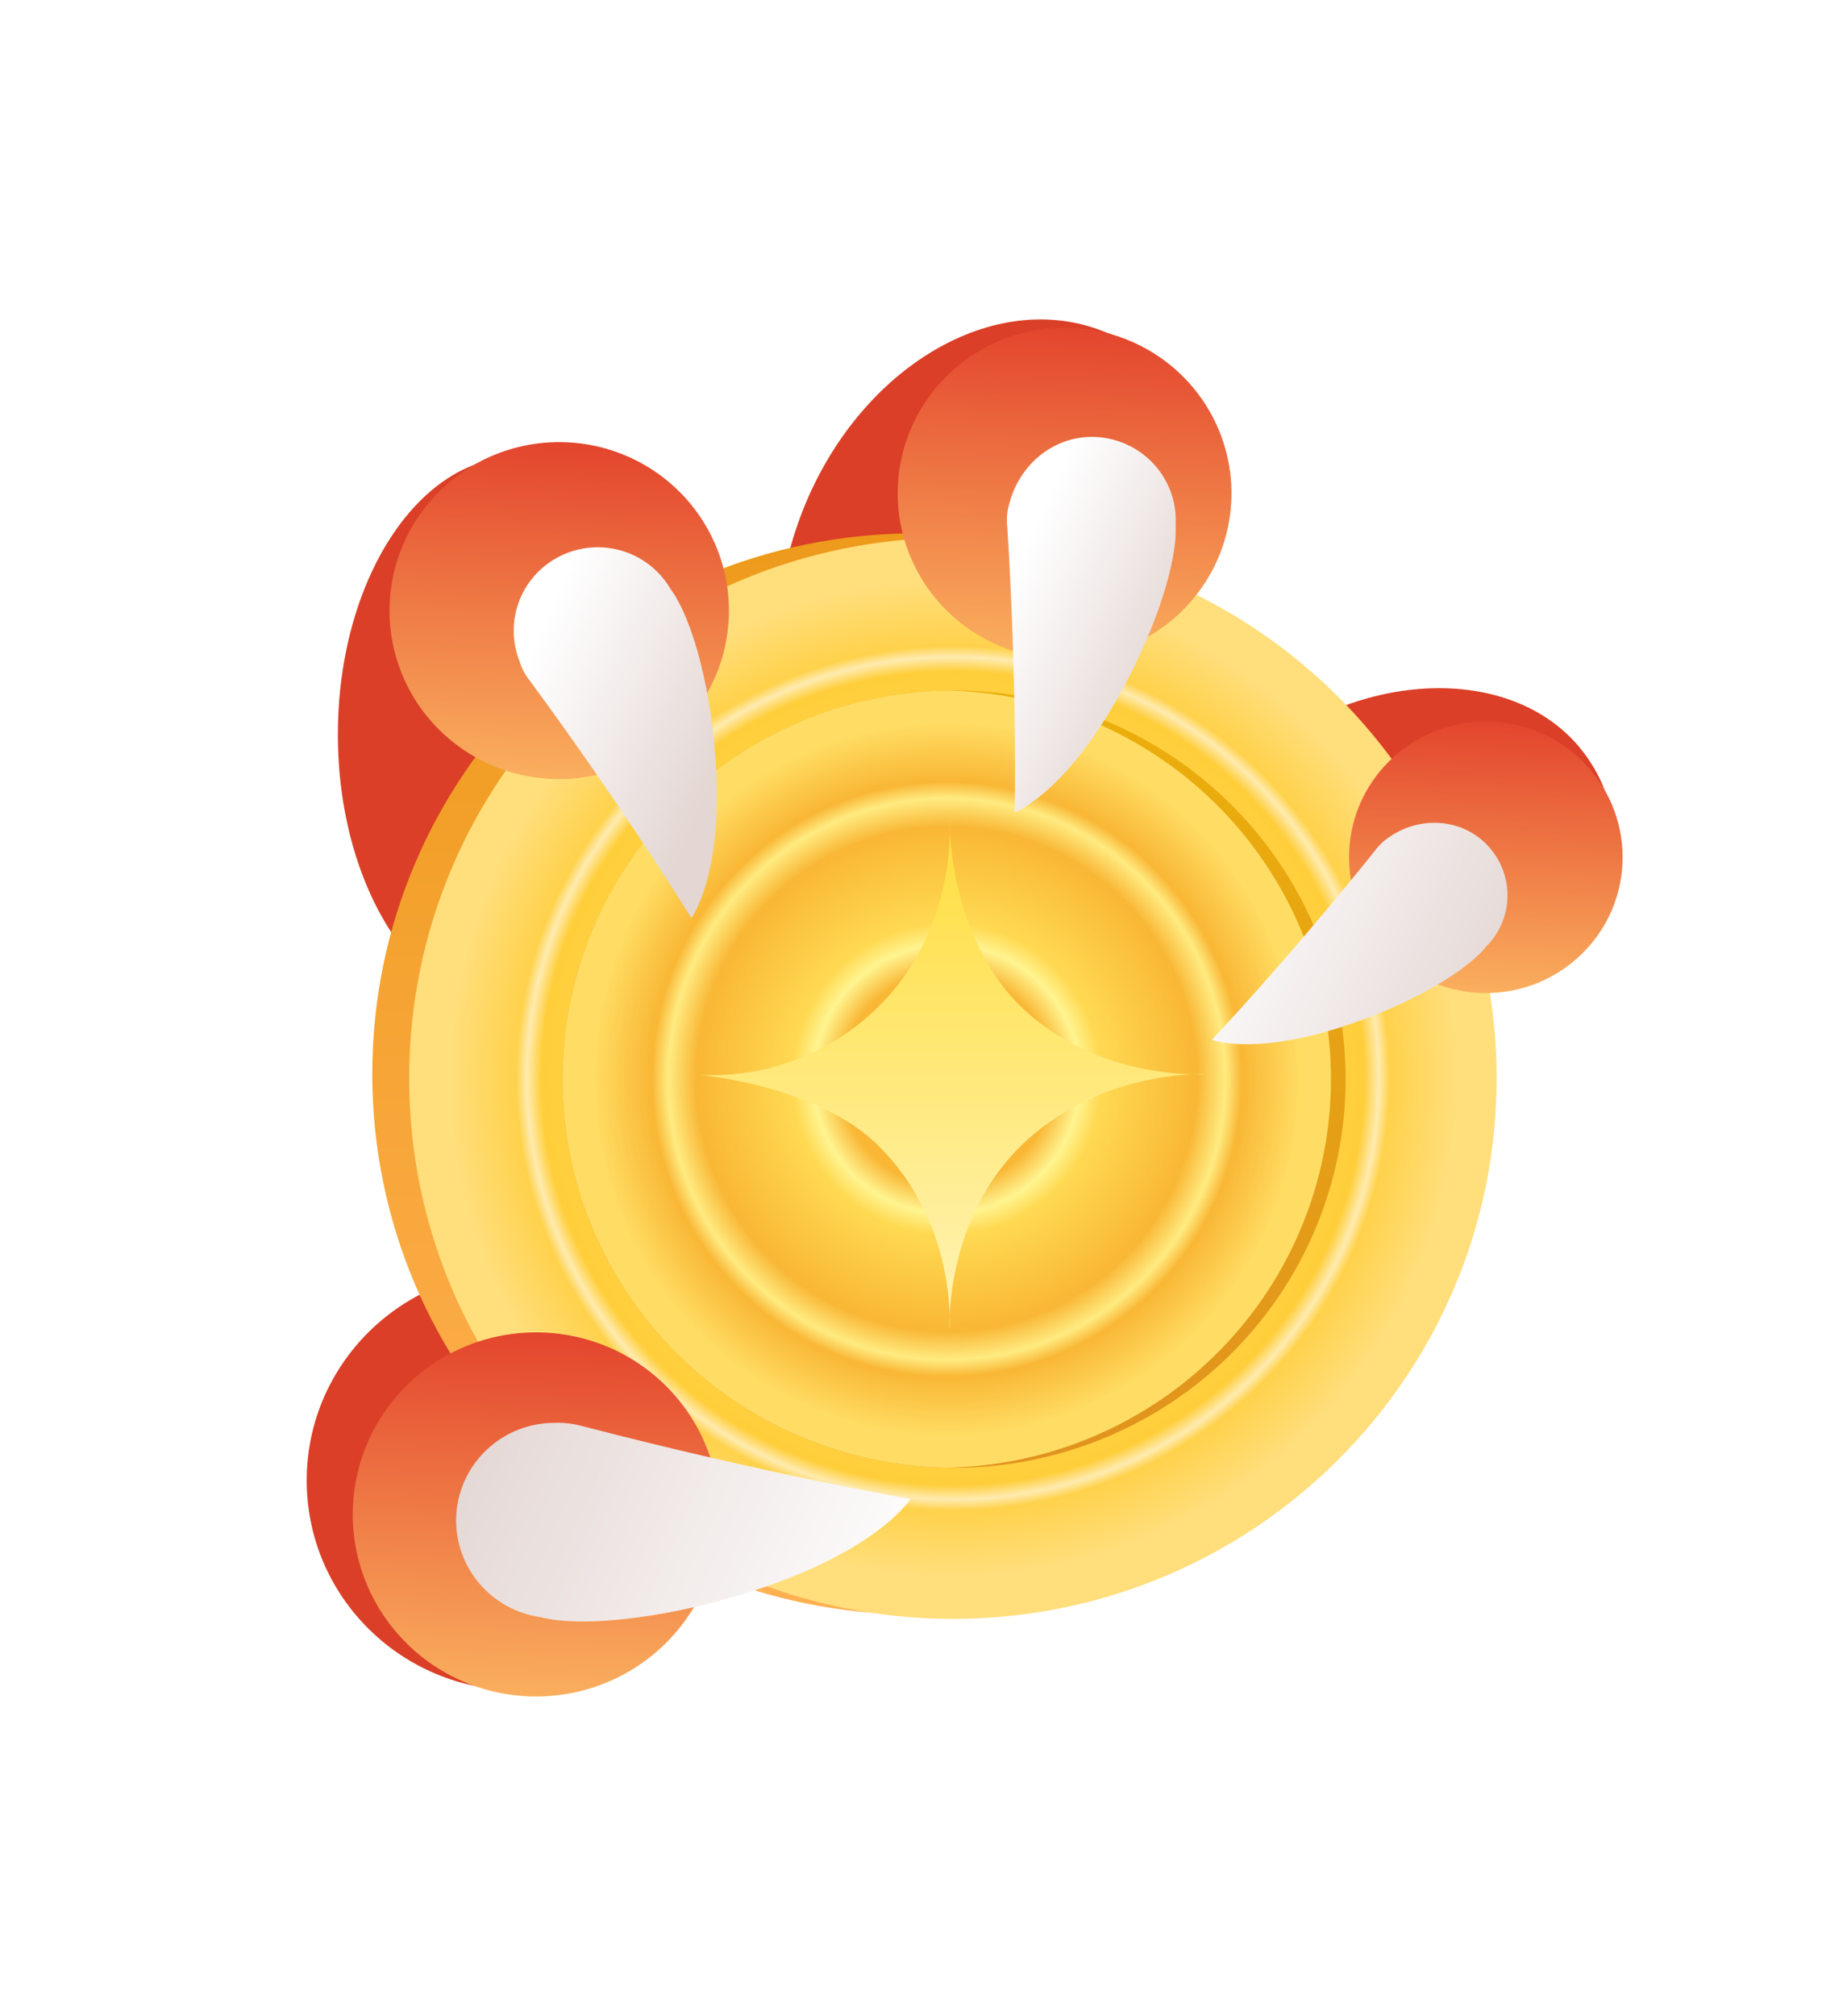 <svg width="428" height="467" viewBox="0 0 428 467" fill="none" xmlns="http://www.w3.org/2000/svg">
    <g filter="url(#filter0_d_1926_3017)">
        <path d="M120.062 350.588C147.119 350.588 169.054 328.822 169.054 301.973C169.054 275.123 147.119 253.357 120.062 253.357C93.004 253.357 71.07 275.123 71.07 301.973C71.07 328.822 93.004 350.588 120.062 350.588Z" fill="#DB3F27"/>
        <path fill-rule="evenodd" clip-rule="evenodd" d="M119.761 64.84C142.66 64.84 161.226 93.633 161.226 129.148C161.226 164.664 142.663 193.457 119.761 193.457C96.859 193.457 78.296 164.664 78.296 129.148C78.296 93.633 96.862 64.84 119.761 64.84Z" fill="#DB3F27"/>
        <path fill-rule="evenodd" clip-rule="evenodd" d="M254.863 35.445C280.563 44.997 278.395 68.27 265.835 101.529C253.274 134.788 235.077 165.44 209.376 155.889C183.675 146.337 173.024 111.654 185.585 78.395C198.145 45.135 229.163 25.903 254.863 35.445Z" fill="#DB3F27"/>
        <path fill-rule="evenodd" clip-rule="evenodd" d="M367.795 134.475C381.585 154.346 368.089 170.166 341.934 188.003C315.78 205.839 286.865 218.95 273.083 199.08C259.301 179.209 269.323 148.632 295.478 130.795C321.633 112.959 354.009 114.605 367.795 134.475Z" fill="#DB3F27"/>
        <path fill-rule="evenodd" clip-rule="evenodd" d="M212.267 82.557C281.855 82.557 338.267 138.627 338.267 207.79C338.267 276.953 281.858 333.032 212.267 333.032C142.676 333.032 86.267 276.962 86.267 207.79C86.267 138.618 142.679 82.557 212.267 82.557Z" fill="url(#paint0_linear_1926_3017)"/>
        <g filter="url(#filter1_i_1926_3017)">
            <path fill-rule="evenodd" clip-rule="evenodd" d="M219.811 82.557C289.399 82.557 345.811 138.627 345.811 207.79C345.811 276.953 289.402 333.032 219.811 333.032C150.22 333.032 93.811 276.962 93.811 207.79C93.811 138.618 150.223 82.557 219.811 82.557Z" fill="url(#paint1_angular_1926_3017)"/>
        </g>
        <g filter="url(#filter2_d_1926_3017)">
            <path fill-rule="evenodd" clip-rule="evenodd" d="M219.937 117.97C237.888 117.94 255.444 123.195 270.384 133.07C285.324 142.945 296.977 156.996 303.867 173.444C310.757 189.893 312.576 208 309.092 225.474C305.608 242.949 296.979 259.005 284.296 271.611C271.614 284.217 255.448 292.807 237.844 296.293C220.24 299.779 201.99 298.005 185.402 291.195C168.815 284.385 154.636 272.846 144.66 258.037C134.684 243.228 129.359 225.815 129.359 208.002C129.34 184.144 138.872 161.256 155.859 144.372C172.845 127.488 195.894 117.991 219.937 117.97Z" fill="url(#paint2_linear_1926_3017)"/>
        </g>
        <g filter="url(#filter3_i_1926_3017)">
            <path fill-rule="evenodd" clip-rule="evenodd" d="M218.355 117.985C235.672 118.3 252.55 123.529 266.985 133.07C281.926 142.945 293.578 156.996 300.468 173.444C307.358 189.893 309.177 208 305.693 225.474C302.209 242.949 293.58 259.005 280.897 271.611C268.215 284.217 252.049 292.807 234.445 296.293C229.131 297.345 223.758 297.918 218.389 298.018C207.117 297.809 195.925 295.515 185.402 291.195C168.815 284.385 154.636 272.846 144.66 258.037C134.684 243.228 129.359 225.815 129.359 208.002C129.34 184.144 138.872 161.256 155.859 144.372C172.472 127.858 194.885 118.411 218.355 117.985Z" fill="url(#paint3_angular_1926_3017)"/>
        </g>
        <path fill-rule="evenodd" clip-rule="evenodd" d="M279.619 207.836C279.619 207.836 254.609 206.523 236.29 224.747C218.787 242.158 220.009 267.105 220.009 267.105C220.009 267.105 222.022 242.796 203.62 224.488C188.871 209.824 160.398 207.836 160.398 207.836C160.398 207.836 184.267 211.396 203.753 192.015C222.352 173.513 220.009 148.557 220.009 148.557C220.009 148.557 219.48 175.168 236.194 191.793C254.204 209.713 279.619 207.836 279.619 207.836Z" fill="url(#paint4_linear_1926_3017)"/>
        <path fill-rule="evenodd" clip-rule="evenodd" d="M266.036 40.041C272.659 43.837 277.999 49.497 281.381 56.304C284.763 63.112 286.035 70.761 285.036 78.286C284.037 85.81 280.812 92.872 275.769 98.578C270.727 104.285 264.092 108.379 256.704 110.344C249.317 112.309 241.508 112.056 234.265 109.617C227.022 107.178 220.671 102.663 216.014 96.643C211.356 90.623 208.603 83.367 208.1 75.794C207.598 68.221 209.37 60.67 213.192 54.096C215.729 49.727 219.11 45.898 223.14 42.827C227.169 39.756 231.77 37.503 236.678 36.198C241.586 34.893 246.705 34.56 251.742 35.22C256.78 35.879 261.637 37.518 266.036 40.041Z" fill="url(#paint5_linear_1926_3017)"/>
        <path d="M344.305 189.049C361.81 189.049 376 174.968 376 157.598C376 140.227 361.81 126.146 344.305 126.146C326.8 126.146 312.61 140.227 312.61 157.598C312.61 174.968 326.8 189.049 344.305 189.049Z" fill="url(#paint6_linear_1926_3017)"/>
        <path fill-rule="evenodd" clip-rule="evenodd" d="M344.418 178.255C339.817 184.098 326.148 192.106 310.156 197.145C290.025 203.497 280.814 199.891 280.814 199.891C280.814 199.891 297.931 181.879 318.725 155.943C319.64 154.708 320.777 153.651 322.079 152.827C329.807 147.547 340.267 148.805 345.917 156.276C348.368 159.508 349.564 163.507 349.289 167.542C349.014 171.577 347.285 175.38 344.418 178.255Z" fill="url(#paint7_linear_1926_3017)"/>
        <path fill-rule="evenodd" clip-rule="evenodd" d="M109.553 66.855C116.253 62.923 123.978 61.052 131.75 61.479C139.523 61.906 146.992 64.612 153.214 69.253C159.436 73.895 164.13 80.264 166.703 87.554C169.275 94.844 169.61 102.728 167.665 110.207C165.72 117.687 161.583 124.425 155.776 129.57C149.97 134.715 142.757 138.035 135.048 139.109C127.34 140.184 119.484 138.965 112.474 135.606C105.464 132.248 99.616 126.901 95.669 120.243C90.401 111.331 88.904 100.71 91.505 90.705C94.107 80.7 100.596 72.125 109.553 66.855Z" fill="url(#paint8_linear_1926_3017)"/>
        <path fill-rule="evenodd" clip-rule="evenodd" d="M160.201 171.671C160.201 171.671 145.36 147.427 122.808 116.738C121.697 115.37 120.866 113.8 120.362 112.115C118.582 107.574 118.596 102.532 120.402 98.001C122.207 93.469 125.672 89.782 130.101 87.677C134.531 85.573 139.598 85.207 144.287 86.652C148.977 88.097 152.944 91.247 155.392 95.471C160.498 102.295 165.263 119.697 166.032 138.735C167.001 162.702 160.201 171.671 160.201 171.671Z" fill="url(#paint9_linear_1926_3017)"/>
        <path fill-rule="evenodd" clip-rule="evenodd" d="M272.425 80.659C272.917 89.212 267.511 106.263 257.915 122.573C245.73 143.294 235.132 147.224 235.132 147.224C235.132 147.224 235.772 118.875 233.414 80.974C233.209 79.23 233.361 77.462 233.858 75.777C236.49 65.44 246.187 58.514 256.746 60.576C261.364 61.478 265.496 64.01 268.379 67.702C271.261 71.394 272.698 75.997 272.425 80.659Z" fill="url(#paint10_linear_1926_3017)"/>
        <path fill-rule="evenodd" clip-rule="evenodd" d="M99.223 343.951C106.023 348.859 114.136 351.655 122.538 351.987C130.939 352.318 139.251 350.17 146.421 345.813C153.592 341.457 159.3 335.087 162.822 327.512C166.345 319.936 167.524 311.493 166.21 303.252C164.897 295.011 161.15 287.342 155.444 281.214C149.737 275.087 142.328 270.776 134.152 268.828C125.977 266.879 117.402 267.381 109.514 270.269C101.626 273.157 94.778 278.301 89.837 285.051C83.225 294.102 80.5 305.385 82.259 316.427C84.019 327.468 90.12 337.367 99.223 343.951Z" fill="url(#paint11_linear_1926_3017)"/>
        <path fill-rule="evenodd" clip-rule="evenodd" d="M210.977 306.272C210.977 306.272 204.018 317.451 177.254 326.632C156.125 333.882 135.087 336.175 125.323 333.65C119.608 332.854 114.41 329.936 110.777 325.485C107.145 321.035 105.349 315.383 105.75 309.67C106.152 303.957 108.723 298.607 112.943 294.701C117.163 290.794 122.72 288.622 128.491 288.62C130.555 288.539 132.62 288.767 134.616 289.296C177.99 300.576 210.977 306.272 210.977 306.272Z" fill="url(#paint12_linear_1926_3017)"/>
    </g>
    <defs>
        <filter id="filter0_d_1926_3017" x="-2.83" y="0.1" width="452.73" height="466.82" filterUnits="userSpaceOnUse" color-interpolation-filters="sRGB">
            <feFlood flood-opacity="0" result="BackgroundImageFix"/>
            <feColorMatrix in="SourceAlpha" type="matrix" values="0 0 0 0 0 0 0 0 0 0 0 0 0 0 0 0 0 0 127 0" result="hardAlpha"/>
            <feOffset dy="41"/>
            <feGaussianBlur stdDeviation="36.95"/>
            <feComposite in2="hardAlpha" operator="out"/>
            <feColorMatrix type="matrix" values="0 0 0 0 0.29 0 0 0 0 0.109 0 0 0 0 0.051 0 0 0 0.15 0"/>
            <feBlend mode="normal" in2="BackgroundImageFix" result="effect1_dropShadow_1926_3017"/>
            <feBlend mode="normal" in="SourceGraphic" in2="effect1_dropShadow_1926_3017" result="shape"/>
        </filter>
        <filter id="filter1_i_1926_3017" x="93.811" y="82.557" width="252" height="250.476" filterUnits="userSpaceOnUse" color-interpolation-filters="sRGB">
            <feFlood flood-opacity="0" result="BackgroundImageFix"/>
            <feBlend mode="normal" in="SourceGraphic" in2="BackgroundImageFix" result="shape"/>
            <feColorMatrix in="SourceAlpha" type="matrix" values="0 0 0 0 0 0 0 0 0 0 0 0 0 0 0 0 0 0 127 0" result="hardAlpha"/>
            <feOffset dx="1" dy="1"/>
            <feComposite in2="hardAlpha" operator="arithmetic" k2="-1" k3="1"/>
            <feColorMatrix type="matrix" values="0 0 0 0 1 0 0 0 0 0.971 0 0 0 0 0.818 0 0 0 0.4 0"/>
            <feBlend mode="normal" in2="shape" result="effect1_innerShadow_1926_3017"/>
        </filter>
        <filter id="filter2_d_1926_3017" x="129.359" y="117.97" width="182.458" height="181.064" filterUnits="userSpaceOnUse" color-interpolation-filters="sRGB">
            <feFlood flood-opacity="0" result="BackgroundImageFix"/>
            <feColorMatrix in="SourceAlpha" type="matrix" values="0 0 0 0 0 0 0 0 0 0 0 0 0 0 0 0 0 0 127 0" result="hardAlpha"/>
            <feOffset dx="1" dy="1"/>
            <feComposite in2="hardAlpha" operator="out"/>
            <feColorMatrix type="matrix" values="0 0 0 0 1 0 0 0 0 0.988 0 0 0 0 0.703 0 0 0 0.4 0"/>
            <feBlend mode="normal" in2="BackgroundImageFix" result="effect1_dropShadow_1926_3017"/>
            <feBlend mode="normal" in="SourceGraphic" in2="effect1_dropShadow_1926_3017" result="shape"/>
        </filter>
        <filter id="filter3_i_1926_3017" x="129.359" y="117.985" width="178.059" height="180.033" filterUnits="userSpaceOnUse" color-interpolation-filters="sRGB">
            <feFlood flood-opacity="0" result="BackgroundImageFix"/>
            <feBlend mode="normal" in="SourceGraphic" in2="BackgroundImageFix" result="shape"/>
            <feColorMatrix in="SourceAlpha" type="matrix" values="0 0 0 0 0 0 0 0 0 0 0 0 0 0 0 0 0 0 127 0" result="hardAlpha"/>
            <feOffset dx="1" dy="1"/>
            <feComposite in2="hardAlpha" operator="arithmetic" k2="-1" k3="1"/>
            <feColorMatrix type="matrix" values="0 0 0 0 1 0 0 0 0 0.971 0 0 0 0 0.818 0 0 0 0.4 0"/>
            <feBlend mode="normal" in2="shape" result="effect1_innerShadow_1926_3017"/>
        </filter>
        <linearGradient id="paint0_linear_1926_3017" x1="212.265" y1="333.023" x2="212.265" y2="82.557" gradientUnits="userSpaceOnUse">
            <stop stop-color="#FFB052"/>
            <stop offset="1" stop-color="#EE9A1B"/>
        </linearGradient>
        <radialGradient id="paint1_angular_1926_3017" cx="0" cy="0" r="1" gradientUnits="userSpaceOnUse" gradientTransform="translate(219.809 207.79) rotate(-90) scale(125.233 126.202)">
            <stop offset="0.3" stop-color="#FFDE7B"/>
            <stop offset="0.34" stop-color="#FFF2C9"/>
            <stop offset="0.402" stop-color="#FFDB6E"/>
            <stop offset="0.756" stop-color="#FFCE3A"/>
            <stop offset="0.783" stop-color="#FFEBB0"/>
            <stop offset="0.803" stop-color="#FFD24C"/>
            <stop offset="0.924" stop-color="#FFDE7B"/>
        </radialGradient>
        <linearGradient id="paint2_linear_1926_3017" x1="219.94" y1="298.025" x2="219.94" y2="117.988" gradientUnits="userSpaceOnUse">
            <stop stop-color="#E1931E"/>
            <stop offset="1" stop-color="#EBAF0B"/>
        </linearGradient>
        <radialGradient id="paint3_angular_1926_3017" cx="0" cy="0" r="1" gradientUnits="userSpaceOnUse" gradientTransform="translate(218.387 207.998) rotate(-90) scale(90.013 89.172)">
            <stop offset="0.275" stop-color="#F9B735"/>
            <stop offset="0.347" stop-color="#FFF490"/>
            <stop offset="0.402" stop-color="#FFD952"/>
            <stop offset="0.651" stop-color="#F9B735"/>
            <stop offset="0.725" stop-color="#FFEB81"/>
            <stop offset="0.768" stop-color="#F9B735"/>
            <stop offset="0.924" stop-color="#FFDD64"/>
        </radialGradient>
        <linearGradient id="paint4_linear_1926_3017" x1="220.013" y1="267.114" x2="220.013" y2="148.557" gradientUnits="userSpaceOnUse">
            <stop stop-color="#FFF4B7"/>
            <stop offset="1" stop-color="#FFDD3D"/>
        </linearGradient>
        <linearGradient id="paint5_linear_1926_3017" x1="248.05" y1="34.91" x2="245.39" y2="111.656" gradientUnits="userSpaceOnUse">
            <stop stop-color="#E3452D"/>
            <stop offset="1" stop-color="#FAAF5E"/>
        </linearGradient>
        <linearGradient id="paint6_linear_1926_3017" x1="345.417" y1="125.984" x2="343.226" y2="189.212" gradientUnits="userSpaceOnUse">
            <stop stop-color="#E3452D"/>
            <stop offset="1" stop-color="#FAAF5E"/>
        </linearGradient>
        <linearGradient id="paint7_linear_1926_3017" x1="349.327" y1="190.385" x2="280.987" y2="159.723" gradientUnits="userSpaceOnUse">
            <stop stop-color="#E3D6D3"/>
            <stop offset="1" stop-color="white"/>
        </linearGradient>
        <linearGradient id="paint8_linear_1926_3017" x1="130.899" y1="61.464" x2="128.195" y2="139.487" gradientUnits="userSpaceOnUse">
            <stop stop-color="#E3452D"/>
            <stop offset="1" stop-color="#FAAF5E"/>
        </linearGradient>
        <linearGradient id="paint9_linear_1926_3017" x1="166.113" y1="139.118" x2="119.15" y2="118.046" gradientUnits="userSpaceOnUse">
            <stop stop-color="#E3D6D3"/>
            <stop offset="1" stop-color="white"/>
        </linearGradient>
        <linearGradient id="paint10_linear_1926_3017" x1="272.454" y1="112.37" x2="233.419" y2="94.855" gradientUnits="userSpaceOnUse">
            <stop stop-color="#E3D6D3"/>
            <stop offset="1" stop-color="white"/>
        </linearGradient>
        <linearGradient id="paint11_linear_1926_3017" x1="125.711" y1="267.659" x2="122.787" y2="352.034" gradientUnits="userSpaceOnUse">
            <stop stop-color="#E3452D"/>
            <stop offset="1" stop-color="#FAAF5E"/>
        </linearGradient>
        <linearGradient id="paint12_linear_1926_3017" x1="106.247" y1="288.611" x2="210.162" y2="335.235" gradientUnits="userSpaceOnUse">
            <stop stop-color="#E3D6D3"/>
            <stop offset="1" stop-color="white"/>
        </linearGradient>
    </defs>
</svg>
